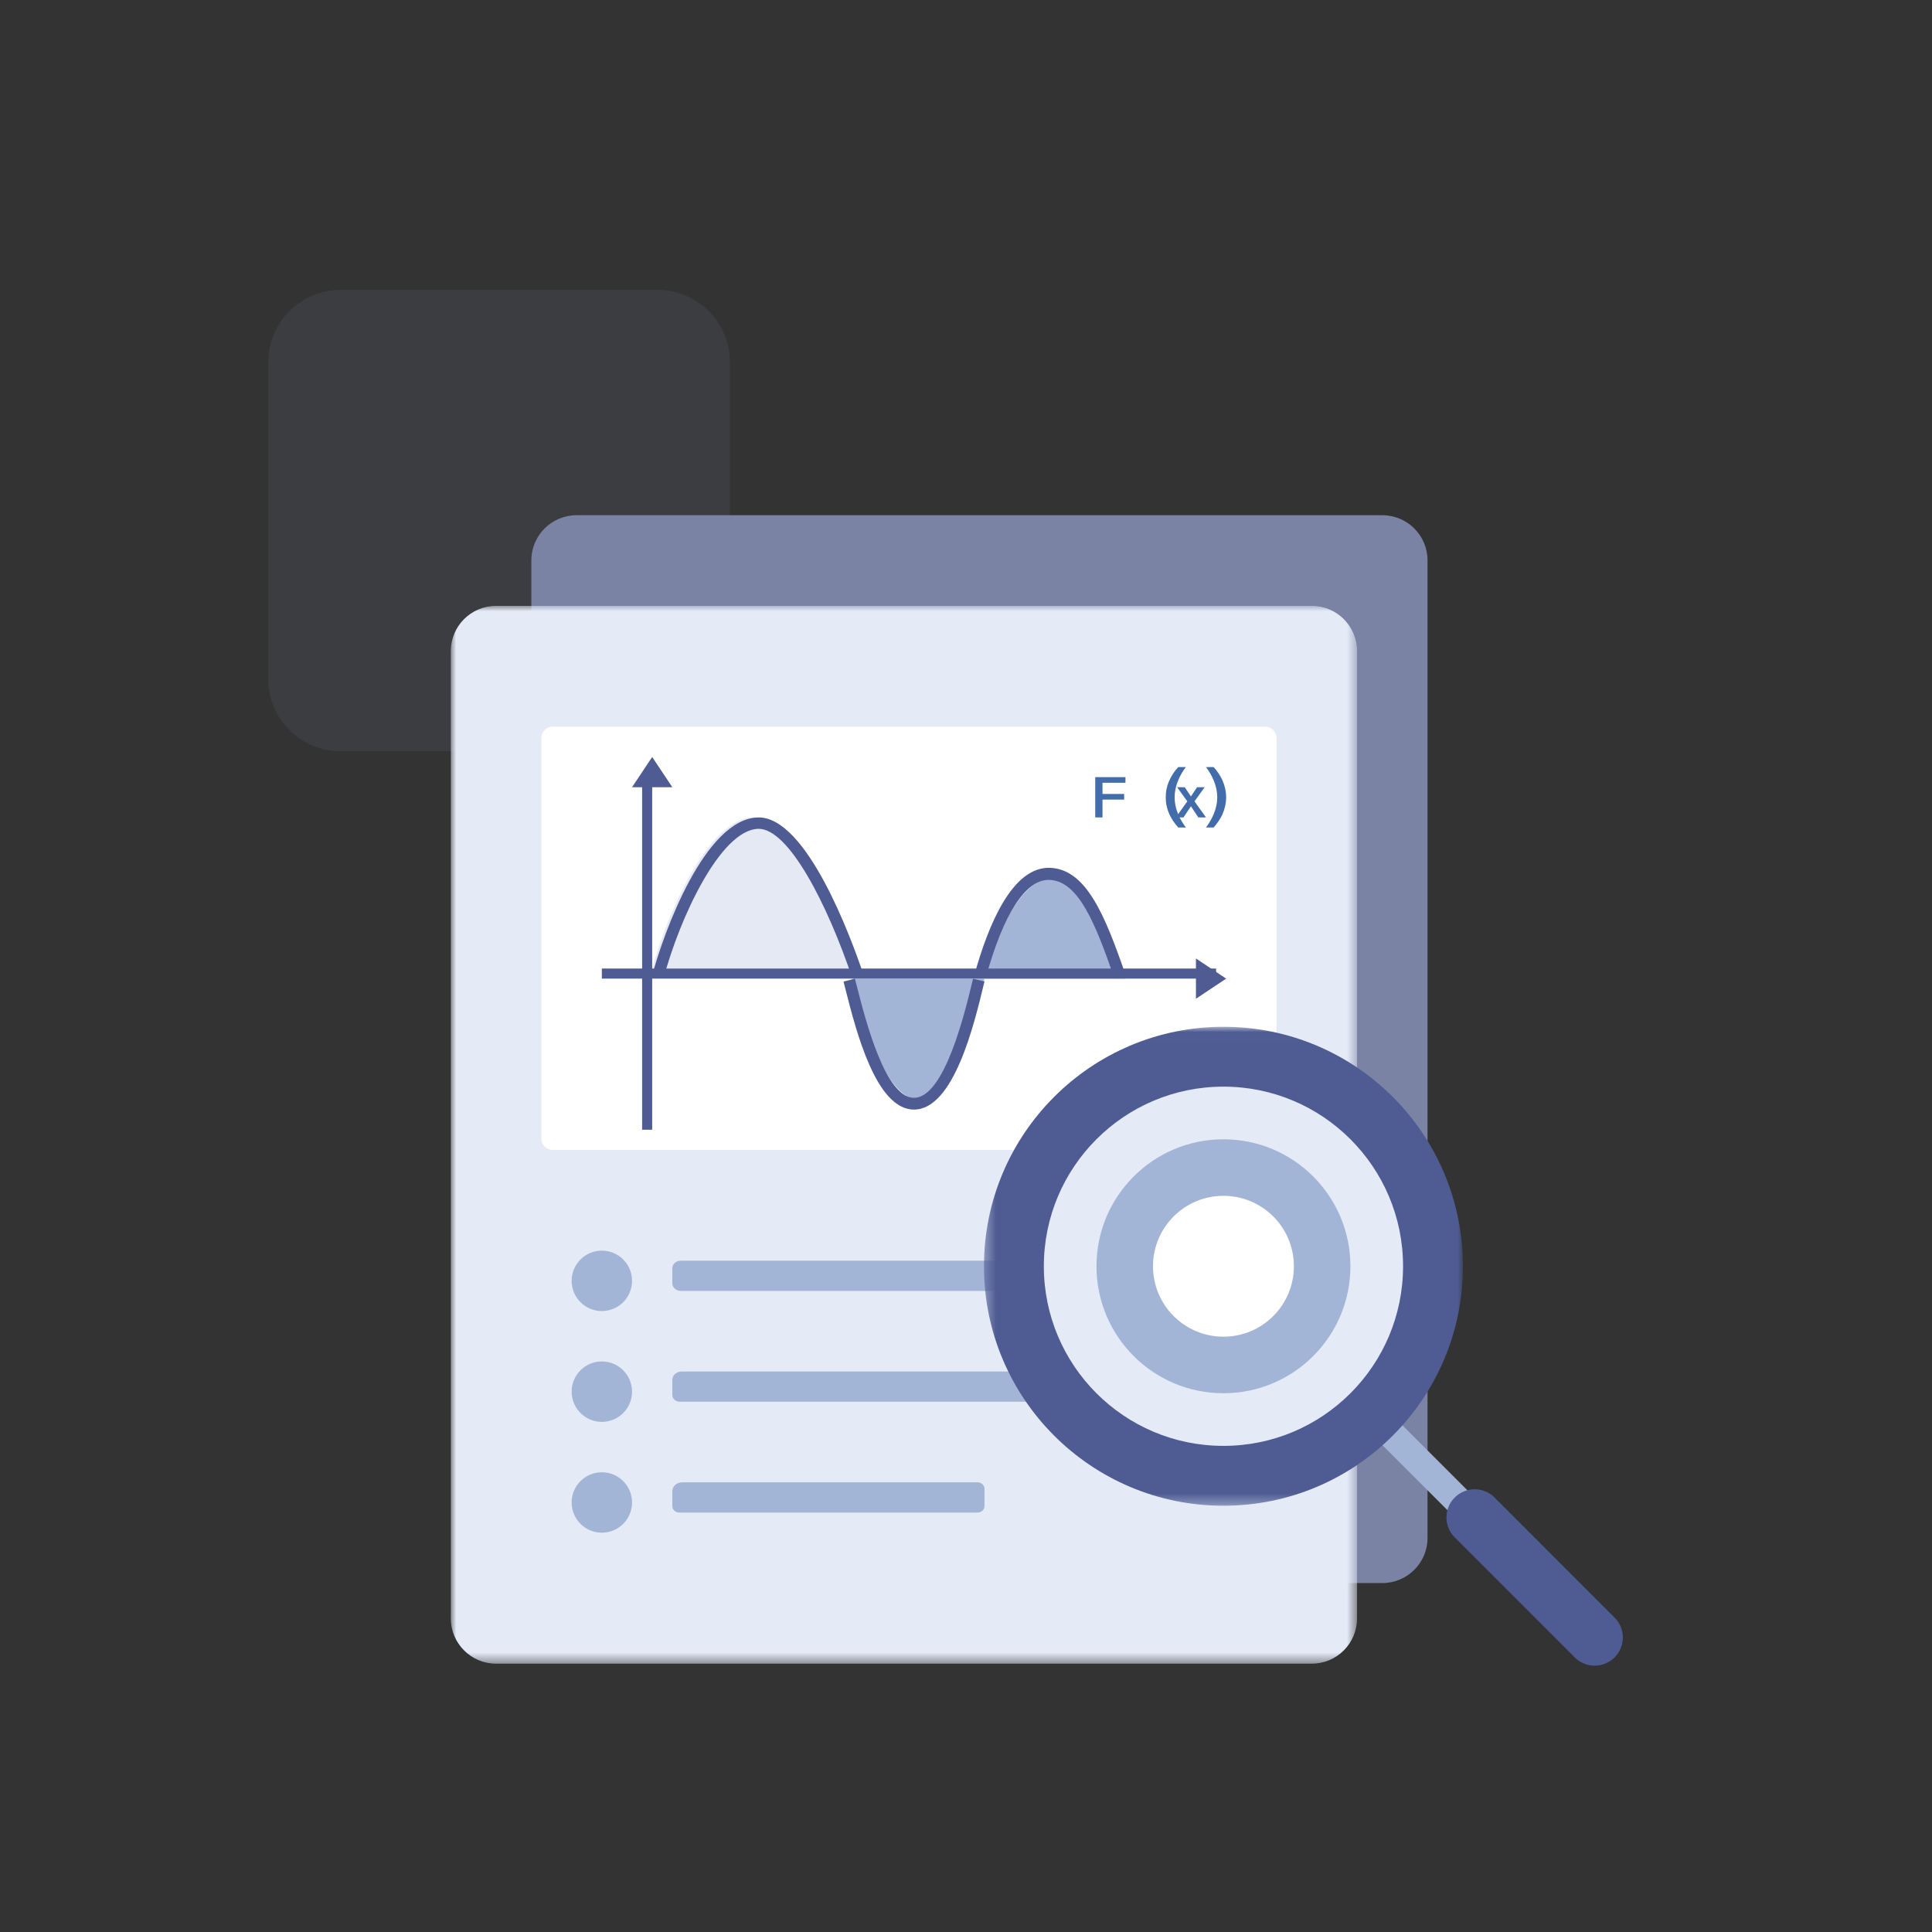 <?xml version="1.0" encoding="UTF-8"?>
<svg width="180px" height="180px" viewBox="0 0 180 180" version="1.1" xmlns="http://www.w3.org/2000/svg" xmlns:xlink="http://www.w3.org/1999/xlink">
    <rect x="0" y="0" width="180" height="180" fill="#333333" stroke="none"/>
    <title>1.通用/空状态/没有找到相关数据</title>
    <defs>
        <polygon id="path-1" points="5.67312033e-14 0 84.433 0 84.433 98.553 5.67312033e-14 98.553"></polygon>
        <polygon id="path-3" points="0 107 91 107 91 0 0 0"></polygon>
        <polygon id="path-5" points="0.004 0.01 44.629 0.01 44.629 44.635 0.004 44.635"></polygon>
    </defs>
    <g id="1.通用/空状态/没有找到相关数据" stroke="none" stroke-width="1" fill="none" fill-rule="evenodd">
        <g id="编组-3备份" transform="translate(25, 27)">
            <path d="M36.242,43 L6.758,43 C3.041,43 0,39.984 0,36.297 L0,6.703 C0,3.016 3.041,0 6.758,0 L36.242,0 C39.959,0 43,3.016 43,6.703 L43,36.297 C43,39.984 39.959,43 36.242,43" id="Fill-3" fill="#929CBE" opacity="0.1" transform="translate(21.5, 21.5) rotate(-360) translate(-21.5, -21.5) "></path>
            <g id="编组" transform="translate(17, 21)">
                <path d="M86.779,99.491 L11.727,99.491 C9.395,99.491 7.505,97.608 7.505,95.284 L7.505,4.207 C7.505,1.883 9.395,0 11.727,0 L86.779,0 C89.11,0 91,1.883 91,4.207 L91,95.284 C91,97.608 89.11,99.491 86.779,99.491" id="Fill-1" fill="#7A83A4"></path>
                <g transform="translate(0, 8.447)">
                    <mask id="mask-2" fill="white">
                        <use xlink:href="#path-1"></use>
                    </mask>
                    <g id="Clip-4"></g>
                    <path d="M80.217,98.553 L4.216,98.553 C1.887,98.553 1.7019361e-13,96.663 1.7019361e-13,94.332 L1.7019361e-13,4.221 C1.7019361e-13,1.89 1.887,0 4.216,0 L80.217,0 C82.546,0 84.433,1.89 84.433,4.221 L84.433,94.332 C84.433,96.663 82.546,98.553 80.217,98.553" id="Fill-3" fill="#E4EBF7" mask="url(#mask-2)"></path>
                </g>
                <path d="M21.423,72.272 C20.99,72.272 20.639,71.954 20.639,71.561 L20.639,70.167 C20.639,69.774 20.99,69.456 21.423,69.456 L61.134,69.456 C61.567,69.456 61.918,69.774 61.918,70.167 L61.918,71.561 C61.918,71.954 61.567,72.272 61.134,72.272 L21.423,72.272 Z" id="Fill-5" fill="#A3B5D6"></path>
                <path d="M14.072,74.149 C12.518,74.149 11.258,72.888 11.258,71.333 C11.258,69.778 12.518,68.518 14.072,68.518 C15.627,68.518 16.887,69.778 16.887,71.333 C16.887,72.888 15.627,74.149 14.072,74.149 Z" id="Fill-7" fill="#A3B5D6"></path>
                <path d="M21.327,82.596 C20.947,82.596 20.639,82.313 20.639,81.964 L20.639,80.57 C20.639,80.134 21.024,79.781 21.499,79.781 L73.425,79.781 C73.805,79.781 74.113,80.064 74.113,80.413 L74.113,81.964 C74.113,82.313 73.805,82.596 73.425,82.596 L21.327,82.596 Z" id="Fill-9" fill="#A3B5D6"></path>
                <path d="M14.072,84.474 C12.518,84.474 11.258,83.213 11.258,81.658 C11.258,80.103 12.518,78.842 14.072,78.842 C15.627,78.842 16.887,80.103 16.887,81.658 C16.887,83.213 15.627,84.474 14.072,84.474 Z" id="Fill-11" fill="#A3B5D6"></path>
                <path d="M21.287,92.921 C20.929,92.921 20.639,92.655 20.639,92.327 L20.639,90.933 C20.639,90.476 21.044,90.105 21.543,90.105 L49.073,90.105 C49.431,90.105 49.722,90.371 49.722,90.699 L49.722,92.327 C49.722,92.655 49.431,92.921 49.073,92.921 L21.287,92.921 Z" id="Fill-13" fill="#A3B5D6"></path>
                <path d="M14.072,94.798 C12.518,94.798 11.258,93.538 11.258,91.982 C11.258,90.427 12.518,89.167 14.072,89.167 C15.627,89.167 16.887,90.427 16.887,91.982 C16.887,93.538 15.627,94.798 14.072,94.798 Z" id="Fill-15" fill="#A3B5D6"></path>
                <path d="M75.872,59.132 L9.499,59.132 C8.916,59.132 8.443,58.665 8.443,58.089 L8.443,20.753 C8.443,20.177 8.916,19.711 9.499,19.711 L75.872,19.711 C76.455,19.711 76.928,20.177 76.928,20.753 L76.928,58.089 C76.928,58.665 76.455,59.132 75.872,59.132" id="Fill-17" fill="#FFFFFF"></path>
                <path d="M18.763,42.237 C20.143,37.144 24.006,28.28 28.144,28.159 C31.732,28.054 35.594,36.623 37.526,42.237" id="Fill-19" fill="#A3B5D6" opacity="0.3"></path>
                <mask id="mask-4" fill="white">
                    <use xlink:href="#path-3"></use>
                </mask>
                <g id="Clip-22"></g>
                <polygon id="Fill-21" fill="#4E5C93" mask="url(#mask-4)" points="17.825 57.254 18.763 57.254 18.763 24.404 17.825 24.404"></polygon>
                <polygon id="Fill-23" fill="#4E5C93" mask="url(#mask-4)" points="18.763 22.526 16.887 25.342 20.639 25.342"></polygon>
                <path d="M49.722,43.175 C48.89,46.518 46.992,54.439 43.624,54.439 C40.256,54.439 38.374,46.329 37.526,43.175" id="Fill-24" fill="#A3B5D6" mask="url(#mask-4)"></path>
                <path d="M49.722,43.175 C51.09,38.336 53.279,33.664 56.289,33.792 C59.298,33.92 60.94,37.784 62.856,43.175" id="Fill-25" fill="#A3B5D6" mask="url(#mask-4)"></path>
                <polygon id="Fill-26" fill="#4E5C93" mask="url(#mask-4)" points="14.072 43.175 71.299 43.175 71.299 42.237 14.072 42.237"></polygon>
                <polygon id="Fill-27" fill="#4E5C93" mask="url(#mask-4)" points="72.237 43.175 69.423 45.053 69.423 41.298"></polygon>
                <path d="M37.421,43.175 C35.08,36.21 31.479,29.219 28.685,29.219 C28.668,29.219 28.652,29.22 28.635,29.22 C25.111,29.325 21.295,37.59 19.826,43.143 L18.763,42.88 C19.833,38.835 23.687,28.307 28.601,28.159 C33.13,28.02 37.294,39.367 38.464,42.847 L37.421,43.175 Z" id="Fill-28" fill="#4E5C93" mask="url(#mask-4)"></path>
                <path d="M43.153,55.377 C39.625,55.377 37.771,48.097 36.776,44.186 L36.588,43.452 L37.649,43.175 L37.839,43.916 C38.629,47.018 40.478,54.28 43.153,54.28 C45.988,54.28 47.889,46.372 48.604,43.395 L48.655,43.185 L49.722,43.442 L49.671,43.652 C48.756,47.457 46.852,55.377 43.153,55.377" id="Fill-29" fill="#4E5C93" mask="url(#mask-4)"></path>
                <path d="M61.833,43.175 C60.056,38.037 58.483,34.096 55.802,33.979 C53.584,33.875 51.481,37.136 49.829,43.14 L48.784,42.831 C50.06,38.194 52.321,32.706 55.848,32.854 C59.206,33 60.939,37.253 62.856,42.796 L61.833,43.175 Z" id="Fill-30" fill="#4E5C93" mask="url(#mask-4)"></path>
                <polygon id="Fill-31" fill="#436DAA" mask="url(#mask-4)" points="62.856 24.404 62.856 24.929 60.717 24.929 60.717 25.971 62.734 25.971 62.734 26.496 60.717 26.496 60.717 28.158 60.041 28.158 60.041 24.404"></polygon>
                <path d="M68.485,23.465 C68.171,23.881 67.931,24.297 67.767,24.713 C67.543,25.231 67.438,25.756 67.438,26.281 C67.438,26.8 67.543,27.324 67.767,27.848 C67.931,28.259 68.171,28.674 68.485,29.096 L67.774,29.096 C67.415,28.698 67.146,28.289 66.952,27.867 C66.721,27.36 66.608,26.829 66.608,26.286 C66.608,25.732 66.721,25.208 66.952,24.701 C67.146,24.267 67.415,23.857 67.774,23.465 L68.485,23.465 Z" id="Fill-32" fill="#436DAA" mask="url(#mask-4)"></path>
                <polygon id="Fill-33" fill="#436DAA" mask="url(#mask-4)" points="68.38 25.342 68.956 26.202 69.528 25.342 70.238 25.342 69.287 26.66 70.361 28.158 69.645 28.158 68.956 27.118 68.262 28.158 67.546 28.158 68.62 26.66 67.669 25.342"></polygon>
                <path d="M71.071,23.465 C71.423,23.857 71.699,24.267 71.893,24.701 C72.117,25.208 72.237,25.732 72.237,26.286 C72.237,26.829 72.117,27.36 71.893,27.867 C71.699,28.289 71.423,28.698 71.071,29.096 L70.361,29.096 C70.667,28.674 70.907,28.259 71.079,27.848 C71.295,27.324 71.407,26.8 71.407,26.281 C71.407,25.756 71.295,25.231 71.079,24.713 C70.907,24.297 70.667,23.881 70.361,23.465 L71.071,23.465 Z" id="Fill-34" fill="#436DAA" mask="url(#mask-4)"></path>
            </g>
            <circle id="椭圆形" fill="#E4EBF7" cx="89" cy="91" r="20"></circle>
            <g id="分组" transform="translate(96.966, 99) scale(-1, 1) translate(-96.966, -99) translate(66.648, 68.648)">
                <polygon id="Fill-1" fill="#A3B5D6" points="9.978 52.503 8.122 50.647 22.973 35.795 24.829 37.652"></polygon>
                <g transform="translate(0, 0.004)">
                    <g transform="translate(15.982, 0)">
                        <mask id="mask-6" fill="white">
                            <use xlink:href="#path-5"></use>
                        </mask>
                        <g id="Clip-3"></g>
                        <path d="M22.316,39.057 C13.074,39.057 5.582,31.565 5.582,22.323 C5.582,13.081 13.074,5.588 22.316,5.588 C31.558,5.588 39.05,13.081 39.05,22.323 C39.05,31.565 31.558,39.057 22.316,39.057 M22.316,0.01 C9.993,0.01 0.004,10 0.004,22.323 C0.004,34.645 9.993,44.635 22.316,44.635 C34.639,44.635 44.629,34.645 44.629,22.323 C44.629,10 34.639,0.01 22.316,0.01" id="Fill-2" fill="#4E5C93" mask="url(#mask-6)"></path>
                    </g>
                    <path d="M26.469,22.323 C26.469,15.789 31.765,10.493 38.298,10.493 C44.832,10.493 50.128,15.789 50.128,22.323 C50.128,28.856 44.832,34.153 38.298,34.153 C31.765,34.153 26.469,28.856 26.469,22.323 Z" id="Fill-4" fill="#A3B5D6"></path>
                    <path d="M38.298,28.885 C34.674,28.885 31.736,25.947 31.736,22.323 C31.736,18.698 34.674,15.76 38.298,15.76 C41.923,15.76 44.861,18.698 44.861,22.323 C44.861,25.947 41.923,28.885 38.298,28.885" id="Fill-6" fill="#FFFFFF"></path>
                    <path d="M1.856,58.765 C0.831,57.74 0.831,56.078 1.856,55.053 L13.04,43.868 C14.065,42.843 15.728,42.843 16.753,43.868 C16.753,43.868 16.753,43.868 16.753,43.868 C17.778,44.894 17.778,46.556 16.753,47.581 L5.568,58.765 C4.543,59.79 2.881,59.79 1.856,58.765 C1.856,58.765 1.856,58.765 1.856,58.765 Z" id="Fill-8" fill="#4E5C93"></path>
                </g>
            </g>
        </g>
    </g>
</svg>